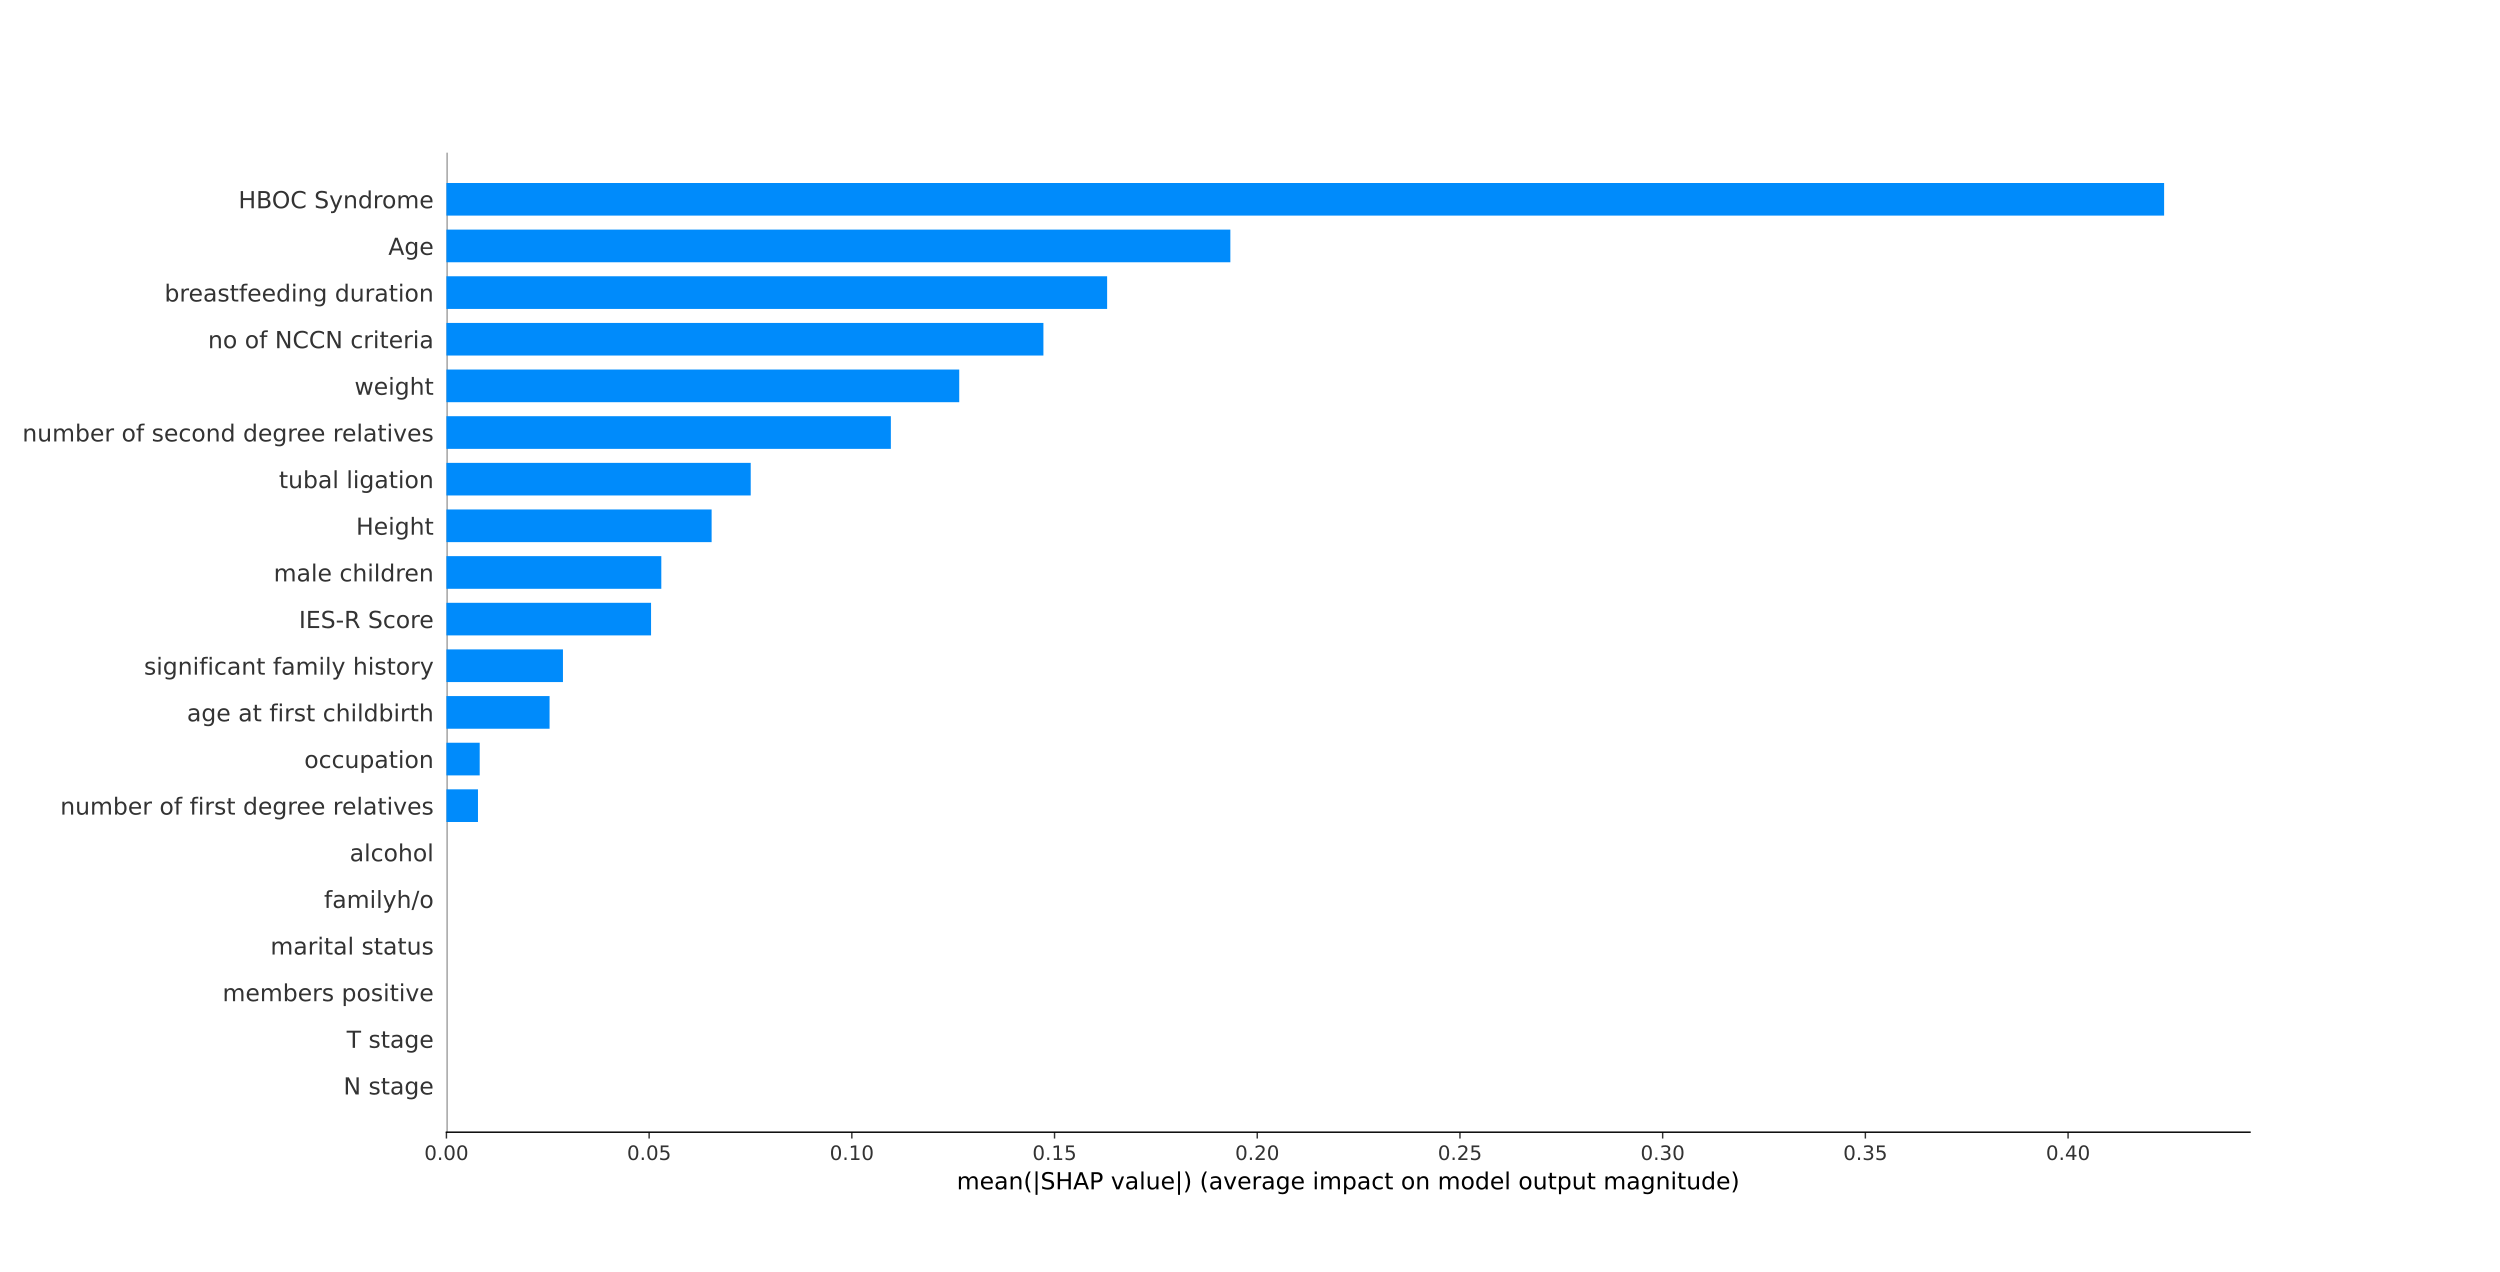 <?xml version="1.0" encoding="utf-8" standalone="no"?>
<!DOCTYPE svg PUBLIC "-//W3C//DTD SVG 1.1//EN"
  "http://www.w3.org/Graphics/SVG/1.1/DTD/svg11.dtd">
<!-- Created with matplotlib (https://matplotlib.org/) -->
<svg height="703.44pt" version="1.1" viewBox="0 0 1382.4 703.44" width="1382.4pt" xmlns="http://www.w3.org/2000/svg" xmlns:xlink="http://www.w3.org/1999/xlink">
 <defs>
  <style type="text/css">*{stroke-linecap:butt;stroke-linejoin:round;}</style>
 </defs>
 <g id="figure_1">
  <g id="patch_1">
   <path d="M 0 703.44 
L 1382.4 703.44 
L 1382.4 0 
L 0 0 
z
" style="fill:#ffffff;"/>
  </g>
  <g id="axes_1">
   <g id="patch_2">
    <path d="M 246.857 626.062 
L 1244.16 626.062 
L 1244.16 84.413 
L 246.857 84.413 
z
" style="fill:#ffffff;"/>
   </g>
   <g id="line2d_1">
    <path clip-path="url(#p443af6ebc6)" d="M 246.857 626.062 
L 246.857 84.413 
" style="fill:none;stroke:#999999;stroke-linecap:square;stroke-width:1.5;"/>
   </g>
   <g id="patch_3">
    <path clip-path="url(#p443af6ebc6)" d="M 246.857 609.296 
L 246.857 609.296 
L 246.857 591.241 
L 246.857 591.241 
z
" style="fill:#008bfb;"/>
   </g>
   <g id="patch_4">
    <path clip-path="url(#p443af6ebc6)" d="M 246.857 583.503 
L 246.857 583.503 
L 246.857 565.449 
L 246.857 565.449 
z
" style="fill:#008bfb;"/>
   </g>
   <g id="patch_5">
    <path clip-path="url(#p443af6ebc6)" d="M 246.857 557.711 
L 246.857 557.711 
L 246.857 539.656 
L 246.857 539.656 
z
" style="fill:#008bfb;"/>
   </g>
   <g id="patch_6">
    <path clip-path="url(#p443af6ebc6)" d="M 246.857 531.918 
L 246.857 531.918 
L 246.857 513.863 
L 246.857 513.863 
z
" style="fill:#008bfb;"/>
   </g>
   <g id="patch_7">
    <path clip-path="url(#p443af6ebc6)" d="M 246.857 506.125 
L 246.857 506.125 
L 246.857 488.07 
L 246.857 488.07 
z
" style="fill:#008bfb;"/>
   </g>
   <g id="patch_8">
    <path clip-path="url(#p443af6ebc6)" d="M 246.857 480.332 
L 246.857 480.332 
L 246.857 462.277 
L 246.857 462.277 
z
" style="fill:#008bfb;"/>
   </g>
   <g id="patch_9">
    <path clip-path="url(#p443af6ebc6)" d="M 246.857 454.539 
L 264.301 454.539 
L 264.301 436.485 
L 246.857 436.485 
z
" style="fill:#008bfb;"/>
   </g>
   <g id="patch_10">
    <path clip-path="url(#p443af6ebc6)" d="M 246.857 428.747 
L 265.256 428.747 
L 265.256 410.692 
L 246.857 410.692 
z
" style="fill:#008bfb;"/>
   </g>
   <g id="patch_11">
    <path clip-path="url(#p443af6ebc6)" d="M 246.857 402.954 
L 303.89 402.954 
L 303.89 384.899 
L 246.857 384.899 
z
" style="fill:#008bfb;"/>
   </g>
   <g id="patch_12">
    <path clip-path="url(#p443af6ebc6)" d="M 246.857 377.161 
L 311.295 377.161 
L 311.295 359.106 
L 246.857 359.106 
z
" style="fill:#008bfb;"/>
   </g>
   <g id="patch_13">
    <path clip-path="url(#p443af6ebc6)" d="M 246.857 351.368 
L 360.007 351.368 
L 360.007 333.313 
L 246.857 333.313 
z
" style="fill:#008bfb;"/>
   </g>
   <g id="patch_14">
    <path clip-path="url(#p443af6ebc6)" d="M 246.857 325.575 
L 365.678 325.575 
L 365.678 307.521 
L 246.857 307.521 
z
" style="fill:#008bfb;"/>
   </g>
   <g id="patch_15">
    <path clip-path="url(#p443af6ebc6)" d="M 246.857 299.783 
L 393.498 299.783 
L 393.498 281.728 
L 246.857 281.728 
z
" style="fill:#008bfb;"/>
   </g>
   <g id="patch_16">
    <path clip-path="url(#p443af6ebc6)" d="M 246.857 273.99 
L 415.12 273.99 
L 415.12 255.935 
L 246.857 255.935 
z
" style="fill:#008bfb;"/>
   </g>
   <g id="patch_17">
    <path clip-path="url(#p443af6ebc6)" d="M 246.857 248.197 
L 492.612 248.197 
L 492.612 230.142 
L 246.857 230.142 
z
" style="fill:#008bfb;"/>
   </g>
   <g id="patch_18">
    <path clip-path="url(#p443af6ebc6)" d="M 246.857 222.404 
L 530.416 222.404 
L 530.416 204.349 
L 246.857 204.349 
z
" style="fill:#008bfb;"/>
   </g>
   <g id="patch_19">
    <path clip-path="url(#p443af6ebc6)" d="M 246.857 196.611 
L 576.965 196.611 
L 576.965 178.557 
L 246.857 178.557 
z
" style="fill:#008bfb;"/>
   </g>
   <g id="patch_20">
    <path clip-path="url(#p443af6ebc6)" d="M 246.857 170.819 
L 612.195 170.819 
L 612.195 152.764 
L 246.857 152.764 
z
" style="fill:#008bfb;"/>
   </g>
   <g id="patch_21">
    <path clip-path="url(#p443af6ebc6)" d="M 246.857 145.026 
L 680.338 145.026 
L 680.338 126.971 
L 246.857 126.971 
z
" style="fill:#008bfb;"/>
   </g>
   <g id="patch_22">
    <path clip-path="url(#p443af6ebc6)" d="M 246.857 119.233 
L 1196.669 119.233 
L 1196.669 101.178 
L 246.857 101.178 
z
" style="fill:#008bfb;"/>
   </g>
   <g id="matplotlib.axis_1">
    <g id="xtick_1">
     <g id="line2d_2">
      <defs>
       <path d="M 0 0 
L 0 3.5 
" id="m0df7ce3941" style="stroke:#333333;stroke-width:0.8;"/>
      </defs>
      <g>
       <use style="fill:#333333;stroke:#333333;stroke-width:0.8;" x="246.857" xlink:href="#m0df7ce3941" y="626.062"/>
      </g>
     </g>
     <g id="text_1">
      <!-- 0.00 -->
      <g style="fill:#333333;" transform="translate(234.611 641.42)scale(0.11 -0.11)">
       <defs>
        <path d="M 31.781 66.406 
Q 24.172 66.406 20.328 58.906 
Q 16.5 51.422 16.5 36.375 
Q 16.5 21.391 20.328 13.891 
Q 24.172 6.391 31.781 6.391 
Q 39.453 6.391 43.281 13.891 
Q 47.125 21.391 47.125 36.375 
Q 47.125 51.422 43.281 58.906 
Q 39.453 66.406 31.781 66.406 
z
M 31.781 74.219 
Q 44.047 74.219 50.516 64.516 
Q 56.984 54.828 56.984 36.375 
Q 56.984 17.969 50.516 8.266 
Q 44.047 -1.422 31.781 -1.422 
Q 19.531 -1.422 13.062 8.266 
Q 6.594 17.969 6.594 36.375 
Q 6.594 54.828 13.062 64.516 
Q 19.531 74.219 31.781 74.219 
z
" id="DejaVuSans-48"/>
        <path d="M 10.688 12.406 
L 21 12.406 
L 21 0 
L 10.688 0 
z
" id="DejaVuSans-46"/>
       </defs>
       <use xlink:href="#DejaVuSans-48"/>
       <use x="63.623" xlink:href="#DejaVuSans-46"/>
       <use x="95.41" xlink:href="#DejaVuSans-48"/>
       <use x="159.033" xlink:href="#DejaVuSans-48"/>
      </g>
     </g>
    </g>
    <g id="xtick_2">
     <g id="line2d_3">
      <g>
       <use style="fill:#333333;stroke:#333333;stroke-width:0.8;" x="358.945" xlink:href="#m0df7ce3941" y="626.062"/>
      </g>
     </g>
     <g id="text_2">
      <!-- 0.05 -->
      <g style="fill:#333333;" transform="translate(346.699 641.42)scale(0.11 -0.11)">
       <defs>
        <path d="M 10.797 72.906 
L 49.516 72.906 
L 49.516 64.594 
L 19.828 64.594 
L 19.828 46.734 
Q 21.969 47.469 24.109 47.828 
Q 26.266 48.188 28.422 48.188 
Q 40.625 48.188 47.75 41.5 
Q 54.891 34.812 54.891 23.391 
Q 54.891 11.625 47.562 5.094 
Q 40.234 -1.422 26.906 -1.422 
Q 22.312 -1.422 17.547 -0.641 
Q 12.797 0.141 7.719 1.703 
L 7.719 11.625 
Q 12.109 9.234 16.797 8.062 
Q 21.484 6.891 26.703 6.891 
Q 35.156 6.891 40.078 11.328 
Q 45.016 15.766 45.016 23.391 
Q 45.016 31 40.078 35.438 
Q 35.156 39.891 26.703 39.891 
Q 22.75 39.891 18.812 39.016 
Q 14.891 38.141 10.797 36.281 
z
" id="DejaVuSans-53"/>
       </defs>
       <use xlink:href="#DejaVuSans-48"/>
       <use x="63.623" xlink:href="#DejaVuSans-46"/>
       <use x="95.41" xlink:href="#DejaVuSans-48"/>
       <use x="159.033" xlink:href="#DejaVuSans-53"/>
      </g>
     </g>
    </g>
    <g id="xtick_3">
     <g id="line2d_4">
      <g>
       <use style="fill:#333333;stroke:#333333;stroke-width:0.8;" x="471.033" xlink:href="#m0df7ce3941" y="626.062"/>
      </g>
     </g>
     <g id="text_3">
      <!-- 0.10 -->
      <g style="fill:#333333;" transform="translate(458.787 641.42)scale(0.11 -0.11)">
       <defs>
        <path d="M 12.406 8.297 
L 28.516 8.297 
L 28.516 63.922 
L 10.984 60.406 
L 10.984 69.391 
L 28.422 72.906 
L 38.281 72.906 
L 38.281 8.297 
L 54.391 8.297 
L 54.391 0 
L 12.406 0 
z
" id="DejaVuSans-49"/>
       </defs>
       <use xlink:href="#DejaVuSans-48"/>
       <use x="63.623" xlink:href="#DejaVuSans-46"/>
       <use x="95.41" xlink:href="#DejaVuSans-49"/>
       <use x="159.033" xlink:href="#DejaVuSans-48"/>
      </g>
     </g>
    </g>
    <g id="xtick_4">
     <g id="line2d_5">
      <g>
       <use style="fill:#333333;stroke:#333333;stroke-width:0.8;" x="583.121" xlink:href="#m0df7ce3941" y="626.062"/>
      </g>
     </g>
     <g id="text_4">
      <!-- 0.15 -->
      <g style="fill:#333333;" transform="translate(570.875 641.42)scale(0.11 -0.11)">
       <use xlink:href="#DejaVuSans-48"/>
       <use x="63.623" xlink:href="#DejaVuSans-46"/>
       <use x="95.41" xlink:href="#DejaVuSans-49"/>
       <use x="159.033" xlink:href="#DejaVuSans-53"/>
      </g>
     </g>
    </g>
    <g id="xtick_5">
     <g id="line2d_6">
      <g>
       <use style="fill:#333333;stroke:#333333;stroke-width:0.8;" x="695.209" xlink:href="#m0df7ce3941" y="626.062"/>
      </g>
     </g>
     <g id="text_5">
      <!-- 0.20 -->
      <g style="fill:#333333;" transform="translate(682.963 641.42)scale(0.11 -0.11)">
       <defs>
        <path d="M 19.188 8.297 
L 53.609 8.297 
L 53.609 0 
L 7.328 0 
L 7.328 8.297 
Q 12.938 14.109 22.625 23.891 
Q 32.328 33.688 34.812 36.531 
Q 39.547 41.844 41.422 45.531 
Q 43.312 49.219 43.312 52.781 
Q 43.312 58.594 39.234 62.25 
Q 35.156 65.922 28.609 65.922 
Q 23.969 65.922 18.812 64.312 
Q 13.672 62.703 7.812 59.422 
L 7.812 69.391 
Q 13.766 71.781 18.938 73 
Q 24.125 74.219 28.422 74.219 
Q 39.75 74.219 46.484 68.547 
Q 53.219 62.891 53.219 53.422 
Q 53.219 48.922 51.531 44.891 
Q 49.859 40.875 45.406 35.406 
Q 44.188 33.984 37.641 27.219 
Q 31.109 20.453 19.188 8.297 
z
" id="DejaVuSans-50"/>
       </defs>
       <use xlink:href="#DejaVuSans-48"/>
       <use x="63.623" xlink:href="#DejaVuSans-46"/>
       <use x="95.41" xlink:href="#DejaVuSans-50"/>
       <use x="159.033" xlink:href="#DejaVuSans-48"/>
      </g>
     </g>
    </g>
    <g id="xtick_6">
     <g id="line2d_7">
      <g>
       <use style="fill:#333333;stroke:#333333;stroke-width:0.8;" x="807.297" xlink:href="#m0df7ce3941" y="626.062"/>
      </g>
     </g>
     <g id="text_6">
      <!-- 0.25 -->
      <g style="fill:#333333;" transform="translate(795.051 641.42)scale(0.11 -0.11)">
       <use xlink:href="#DejaVuSans-48"/>
       <use x="63.623" xlink:href="#DejaVuSans-46"/>
       <use x="95.41" xlink:href="#DejaVuSans-50"/>
       <use x="159.033" xlink:href="#DejaVuSans-53"/>
      </g>
     </g>
    </g>
    <g id="xtick_7">
     <g id="line2d_8">
      <g>
       <use style="fill:#333333;stroke:#333333;stroke-width:0.8;" x="919.385" xlink:href="#m0df7ce3941" y="626.062"/>
      </g>
     </g>
     <g id="text_7">
      <!-- 0.30 -->
      <g style="fill:#333333;" transform="translate(907.139 641.42)scale(0.11 -0.11)">
       <defs>
        <path d="M 40.578 39.312 
Q 47.656 37.797 51.625 33 
Q 55.609 28.219 55.609 21.188 
Q 55.609 10.406 48.188 4.484 
Q 40.766 -1.422 27.094 -1.422 
Q 22.516 -1.422 17.656 -0.516 
Q 12.797 0.391 7.625 2.203 
L 7.625 11.719 
Q 11.719 9.328 16.594 8.109 
Q 21.484 6.891 26.812 6.891 
Q 36.078 6.891 40.938 10.547 
Q 45.797 14.203 45.797 21.188 
Q 45.797 27.641 41.281 31.266 
Q 36.766 34.906 28.719 34.906 
L 20.219 34.906 
L 20.219 43.016 
L 29.109 43.016 
Q 36.375 43.016 40.234 45.922 
Q 44.094 48.828 44.094 54.297 
Q 44.094 59.906 40.109 62.906 
Q 36.141 65.922 28.719 65.922 
Q 24.656 65.922 20.016 65.031 
Q 15.375 64.156 9.812 62.312 
L 9.812 71.094 
Q 15.438 72.656 20.344 73.438 
Q 25.25 74.219 29.594 74.219 
Q 40.828 74.219 47.359 69.109 
Q 53.906 64.016 53.906 55.328 
Q 53.906 49.266 50.438 45.094 
Q 46.969 40.922 40.578 39.312 
z
" id="DejaVuSans-51"/>
       </defs>
       <use xlink:href="#DejaVuSans-48"/>
       <use x="63.623" xlink:href="#DejaVuSans-46"/>
       <use x="95.41" xlink:href="#DejaVuSans-51"/>
       <use x="159.033" xlink:href="#DejaVuSans-48"/>
      </g>
     </g>
    </g>
    <g id="xtick_8">
     <g id="line2d_9">
      <g>
       <use style="fill:#333333;stroke:#333333;stroke-width:0.8;" x="1031.473" xlink:href="#m0df7ce3941" y="626.062"/>
      </g>
     </g>
     <g id="text_8">
      <!-- 0.35 -->
      <g style="fill:#333333;" transform="translate(1019.227 641.42)scale(0.11 -0.11)">
       <use xlink:href="#DejaVuSans-48"/>
       <use x="63.623" xlink:href="#DejaVuSans-46"/>
       <use x="95.41" xlink:href="#DejaVuSans-51"/>
       <use x="159.033" xlink:href="#DejaVuSans-53"/>
      </g>
     </g>
    </g>
    <g id="xtick_9">
     <g id="line2d_10">
      <g>
       <use style="fill:#333333;stroke:#333333;stroke-width:0.8;" x="1143.561" xlink:href="#m0df7ce3941" y="626.062"/>
      </g>
     </g>
     <g id="text_9">
      <!-- 0.40 -->
      <g style="fill:#333333;" transform="translate(1131.315 641.42)scale(0.11 -0.11)">
       <defs>
        <path d="M 37.797 64.312 
L 12.891 25.391 
L 37.797 25.391 
z
M 35.203 72.906 
L 47.609 72.906 
L 47.609 25.391 
L 58.016 25.391 
L 58.016 17.188 
L 47.609 17.188 
L 47.609 0 
L 37.797 0 
L 37.797 17.188 
L 4.891 17.188 
L 4.891 26.703 
z
" id="DejaVuSans-52"/>
       </defs>
       <use xlink:href="#DejaVuSans-48"/>
       <use x="63.623" xlink:href="#DejaVuSans-46"/>
       <use x="95.41" xlink:href="#DejaVuSans-52"/>
       <use x="159.033" xlink:href="#DejaVuSans-48"/>
      </g>
     </g>
    </g>
    <g id="text_10">
     <!-- mean(|SHAP value|) (average impact on model output magnitude) -->
     <g transform="translate(529.039 657.642)scale(0.13 -0.13)">
      <defs>
       <path d="M 52 44.188 
Q 55.375 50.25 60.062 53.125 
Q 64.75 56 71.094 56 
Q 79.641 56 84.281 50.016 
Q 88.922 44.047 88.922 33.016 
L 88.922 0 
L 79.891 0 
L 79.891 32.719 
Q 79.891 40.578 77.094 44.375 
Q 74.312 48.188 68.609 48.188 
Q 61.625 48.188 57.562 43.547 
Q 53.516 38.922 53.516 30.906 
L 53.516 0 
L 44.484 0 
L 44.484 32.719 
Q 44.484 40.625 41.703 44.406 
Q 38.922 48.188 33.109 48.188 
Q 26.219 48.188 22.156 43.531 
Q 18.109 38.875 18.109 30.906 
L 18.109 0 
L 9.078 0 
L 9.078 54.688 
L 18.109 54.688 
L 18.109 46.188 
Q 21.188 51.219 25.484 53.609 
Q 29.781 56 35.688 56 
Q 41.656 56 45.828 52.969 
Q 50 49.953 52 44.188 
z
" id="DejaVuSans-109"/>
       <path d="M 56.203 29.594 
L 56.203 25.203 
L 14.891 25.203 
Q 15.484 15.922 20.484 11.062 
Q 25.484 6.203 34.422 6.203 
Q 39.594 6.203 44.453 7.469 
Q 49.312 8.734 54.109 11.281 
L 54.109 2.781 
Q 49.266 0.734 44.188 -0.344 
Q 39.109 -1.422 33.891 -1.422 
Q 20.797 -1.422 13.156 6.188 
Q 5.516 13.812 5.516 26.812 
Q 5.516 40.234 12.766 48.109 
Q 20.016 56 32.328 56 
Q 43.359 56 49.781 48.891 
Q 56.203 41.797 56.203 29.594 
z
M 47.219 32.234 
Q 47.125 39.594 43.094 43.984 
Q 39.062 48.391 32.422 48.391 
Q 24.906 48.391 20.391 44.141 
Q 15.875 39.891 15.188 32.172 
z
" id="DejaVuSans-101"/>
       <path d="M 34.281 27.484 
Q 23.391 27.484 19.188 25 
Q 14.984 22.516 14.984 16.5 
Q 14.984 11.719 18.141 8.906 
Q 21.297 6.109 26.703 6.109 
Q 34.188 6.109 38.703 11.406 
Q 43.219 16.703 43.219 25.484 
L 43.219 27.484 
z
M 52.203 31.203 
L 52.203 0 
L 43.219 0 
L 43.219 8.297 
Q 40.141 3.328 35.547 0.953 
Q 30.953 -1.422 24.312 -1.422 
Q 15.922 -1.422 10.953 3.297 
Q 6 8.016 6 15.922 
Q 6 25.141 12.172 29.828 
Q 18.359 34.516 30.609 34.516 
L 43.219 34.516 
L 43.219 35.406 
Q 43.219 41.609 39.141 45 
Q 35.062 48.391 27.688 48.391 
Q 23 48.391 18.547 47.266 
Q 14.109 46.141 10.016 43.891 
L 10.016 52.203 
Q 14.938 54.109 19.578 55.047 
Q 24.219 56 28.609 56 
Q 40.484 56 46.344 49.844 
Q 52.203 43.703 52.203 31.203 
z
" id="DejaVuSans-97"/>
       <path d="M 54.891 33.016 
L 54.891 0 
L 45.906 0 
L 45.906 32.719 
Q 45.906 40.484 42.875 44.328 
Q 39.844 48.188 33.797 48.188 
Q 26.516 48.188 22.312 43.547 
Q 18.109 38.922 18.109 30.906 
L 18.109 0 
L 9.078 0 
L 9.078 54.688 
L 18.109 54.688 
L 18.109 46.188 
Q 21.344 51.125 25.703 53.562 
Q 30.078 56 35.797 56 
Q 45.219 56 50.047 50.172 
Q 54.891 44.344 54.891 33.016 
z
" id="DejaVuSans-110"/>
       <path d="M 31 75.875 
Q 24.469 64.656 21.281 53.656 
Q 18.109 42.672 18.109 31.391 
Q 18.109 20.125 21.312 9.062 
Q 24.516 -2 31 -13.188 
L 23.188 -13.188 
Q 15.875 -1.703 12.234 9.375 
Q 8.594 20.453 8.594 31.391 
Q 8.594 42.281 12.203 53.312 
Q 15.828 64.359 23.188 75.875 
z
" id="DejaVuSans-40"/>
       <path d="M 21 76.422 
L 21 -23.578 
L 12.703 -23.578 
L 12.703 76.422 
z
" id="DejaVuSans-124"/>
       <path d="M 53.516 70.516 
L 53.516 60.891 
Q 47.906 63.578 42.922 64.891 
Q 37.938 66.219 33.297 66.219 
Q 25.25 66.219 20.875 63.094 
Q 16.5 59.969 16.5 54.203 
Q 16.5 49.359 19.406 46.891 
Q 22.312 44.438 30.422 42.922 
L 36.375 41.703 
Q 47.406 39.594 52.656 34.297 
Q 57.906 29 57.906 20.125 
Q 57.906 9.516 50.797 4.047 
Q 43.703 -1.422 29.984 -1.422 
Q 24.812 -1.422 18.969 -0.25 
Q 13.141 0.922 6.891 3.219 
L 6.891 13.375 
Q 12.891 10.016 18.656 8.297 
Q 24.422 6.594 29.984 6.594 
Q 38.422 6.594 43.016 9.906 
Q 47.609 13.234 47.609 19.391 
Q 47.609 24.75 44.312 27.781 
Q 41.016 30.812 33.5 32.328 
L 27.484 33.5 
Q 16.453 35.688 11.516 40.375 
Q 6.594 45.062 6.594 53.422 
Q 6.594 63.094 13.406 68.656 
Q 20.219 74.219 32.172 74.219 
Q 37.312 74.219 42.625 73.281 
Q 47.953 72.359 53.516 70.516 
z
" id="DejaVuSans-83"/>
       <path d="M 9.812 72.906 
L 19.672 72.906 
L 19.672 43.016 
L 55.516 43.016 
L 55.516 72.906 
L 65.375 72.906 
L 65.375 0 
L 55.516 0 
L 55.516 34.719 
L 19.672 34.719 
L 19.672 0 
L 9.812 0 
z
" id="DejaVuSans-72"/>
       <path d="M 34.188 63.188 
L 20.797 26.906 
L 47.609 26.906 
z
M 28.609 72.906 
L 39.797 72.906 
L 67.578 0 
L 57.328 0 
L 50.688 18.703 
L 17.828 18.703 
L 11.188 0 
L 0.781 0 
z
" id="DejaVuSans-65"/>
       <path d="M 19.672 64.797 
L 19.672 37.406 
L 32.078 37.406 
Q 38.969 37.406 42.719 40.969 
Q 46.484 44.531 46.484 51.125 
Q 46.484 57.672 42.719 61.234 
Q 38.969 64.797 32.078 64.797 
z
M 9.812 72.906 
L 32.078 72.906 
Q 44.344 72.906 50.609 67.359 
Q 56.891 61.812 56.891 51.125 
Q 56.891 40.328 50.609 34.812 
Q 44.344 29.297 32.078 29.297 
L 19.672 29.297 
L 19.672 0 
L 9.812 0 
z
" id="DejaVuSans-80"/>
       <path id="DejaVuSans-32"/>
       <path d="M 2.984 54.688 
L 12.5 54.688 
L 29.594 8.797 
L 46.688 54.688 
L 56.203 54.688 
L 35.688 0 
L 23.484 0 
z
" id="DejaVuSans-118"/>
       <path d="M 9.422 75.984 
L 18.406 75.984 
L 18.406 0 
L 9.422 0 
z
" id="DejaVuSans-108"/>
       <path d="M 8.5 21.578 
L 8.5 54.688 
L 17.484 54.688 
L 17.484 21.922 
Q 17.484 14.156 20.5 10.266 
Q 23.531 6.391 29.594 6.391 
Q 36.859 6.391 41.078 11.031 
Q 45.312 15.672 45.312 23.688 
L 45.312 54.688 
L 54.297 54.688 
L 54.297 0 
L 45.312 0 
L 45.312 8.406 
Q 42.047 3.422 37.719 1 
Q 33.406 -1.422 27.688 -1.422 
Q 18.266 -1.422 13.375 4.438 
Q 8.5 10.297 8.5 21.578 
z
M 31.109 56 
z
" id="DejaVuSans-117"/>
       <path d="M 8.016 75.875 
L 15.828 75.875 
Q 23.141 64.359 26.781 53.312 
Q 30.422 42.281 30.422 31.391 
Q 30.422 20.453 26.781 9.375 
Q 23.141 -1.703 15.828 -13.188 
L 8.016 -13.188 
Q 14.5 -2 17.703 9.062 
Q 20.906 20.125 20.906 31.391 
Q 20.906 42.672 17.703 53.656 
Q 14.5 64.656 8.016 75.875 
z
" id="DejaVuSans-41"/>
       <path d="M 41.109 46.297 
Q 39.594 47.172 37.812 47.578 
Q 36.031 48 33.891 48 
Q 26.266 48 22.188 43.047 
Q 18.109 38.094 18.109 28.812 
L 18.109 0 
L 9.078 0 
L 9.078 54.688 
L 18.109 54.688 
L 18.109 46.188 
Q 20.953 51.172 25.484 53.578 
Q 30.031 56 36.531 56 
Q 37.453 56 38.578 55.875 
Q 39.703 55.766 41.062 55.516 
z
" id="DejaVuSans-114"/>
       <path d="M 45.406 27.984 
Q 45.406 37.75 41.375 43.109 
Q 37.359 48.484 30.078 48.484 
Q 22.859 48.484 18.828 43.109 
Q 14.797 37.75 14.797 27.984 
Q 14.797 18.266 18.828 12.891 
Q 22.859 7.516 30.078 7.516 
Q 37.359 7.516 41.375 12.891 
Q 45.406 18.266 45.406 27.984 
z
M 54.391 6.781 
Q 54.391 -7.172 48.188 -13.984 
Q 42 -20.797 29.203 -20.797 
Q 24.469 -20.797 20.266 -20.094 
Q 16.062 -19.391 12.109 -17.922 
L 12.109 -9.188 
Q 16.062 -11.328 19.922 -12.344 
Q 23.781 -13.375 27.781 -13.375 
Q 36.625 -13.375 41.016 -8.766 
Q 45.406 -4.156 45.406 5.172 
L 45.406 9.625 
Q 42.625 4.781 38.281 2.391 
Q 33.938 0 27.875 0 
Q 17.828 0 11.672 7.656 
Q 5.516 15.328 5.516 27.984 
Q 5.516 40.672 11.672 48.328 
Q 17.828 56 27.875 56 
Q 33.938 56 38.281 53.609 
Q 42.625 51.219 45.406 46.391 
L 45.406 54.688 
L 54.391 54.688 
z
" id="DejaVuSans-103"/>
       <path d="M 9.422 54.688 
L 18.406 54.688 
L 18.406 0 
L 9.422 0 
z
M 9.422 75.984 
L 18.406 75.984 
L 18.406 64.594 
L 9.422 64.594 
z
" id="DejaVuSans-105"/>
       <path d="M 18.109 8.203 
L 18.109 -20.797 
L 9.078 -20.797 
L 9.078 54.688 
L 18.109 54.688 
L 18.109 46.391 
Q 20.953 51.266 25.266 53.625 
Q 29.594 56 35.594 56 
Q 45.562 56 51.781 48.094 
Q 58.016 40.188 58.016 27.297 
Q 58.016 14.406 51.781 6.484 
Q 45.562 -1.422 35.594 -1.422 
Q 29.594 -1.422 25.266 0.953 
Q 20.953 3.328 18.109 8.203 
z
M 48.688 27.297 
Q 48.688 37.203 44.609 42.844 
Q 40.531 48.484 33.406 48.484 
Q 26.266 48.484 22.188 42.844 
Q 18.109 37.203 18.109 27.297 
Q 18.109 17.391 22.188 11.75 
Q 26.266 6.109 33.406 6.109 
Q 40.531 6.109 44.609 11.75 
Q 48.688 17.391 48.688 27.297 
z
" id="DejaVuSans-112"/>
       <path d="M 48.781 52.594 
L 48.781 44.188 
Q 44.969 46.297 41.141 47.344 
Q 37.312 48.391 33.406 48.391 
Q 24.656 48.391 19.812 42.844 
Q 14.984 37.312 14.984 27.297 
Q 14.984 17.281 19.812 11.734 
Q 24.656 6.203 33.406 6.203 
Q 37.312 6.203 41.141 7.25 
Q 44.969 8.297 48.781 10.406 
L 48.781 2.094 
Q 45.016 0.344 40.984 -0.531 
Q 36.969 -1.422 32.422 -1.422 
Q 20.062 -1.422 12.781 6.344 
Q 5.516 14.109 5.516 27.297 
Q 5.516 40.672 12.859 48.328 
Q 20.219 56 33.016 56 
Q 37.156 56 41.109 55.141 
Q 45.062 54.297 48.781 52.594 
z
" id="DejaVuSans-99"/>
       <path d="M 18.312 70.219 
L 18.312 54.688 
L 36.812 54.688 
L 36.812 47.703 
L 18.312 47.703 
L 18.312 18.016 
Q 18.312 11.328 20.141 9.422 
Q 21.969 7.516 27.594 7.516 
L 36.812 7.516 
L 36.812 0 
L 27.594 0 
Q 17.188 0 13.234 3.875 
Q 9.281 7.766 9.281 18.016 
L 9.281 47.703 
L 2.688 47.703 
L 2.688 54.688 
L 9.281 54.688 
L 9.281 70.219 
z
" id="DejaVuSans-116"/>
       <path d="M 30.609 48.391 
Q 23.391 48.391 19.188 42.75 
Q 14.984 37.109 14.984 27.297 
Q 14.984 17.484 19.156 11.844 
Q 23.344 6.203 30.609 6.203 
Q 37.797 6.203 41.984 11.859 
Q 46.188 17.531 46.188 27.297 
Q 46.188 37.016 41.984 42.703 
Q 37.797 48.391 30.609 48.391 
z
M 30.609 56 
Q 42.328 56 49.016 48.375 
Q 55.719 40.766 55.719 27.297 
Q 55.719 13.875 49.016 6.219 
Q 42.328 -1.422 30.609 -1.422 
Q 18.844 -1.422 12.172 6.219 
Q 5.516 13.875 5.516 27.297 
Q 5.516 40.766 12.172 48.375 
Q 18.844 56 30.609 56 
z
" id="DejaVuSans-111"/>
       <path d="M 45.406 46.391 
L 45.406 75.984 
L 54.391 75.984 
L 54.391 0 
L 45.406 0 
L 45.406 8.203 
Q 42.578 3.328 38.25 0.953 
Q 33.938 -1.422 27.875 -1.422 
Q 17.969 -1.422 11.734 6.484 
Q 5.516 14.406 5.516 27.297 
Q 5.516 40.188 11.734 48.094 
Q 17.969 56 27.875 56 
Q 33.938 56 38.25 53.625 
Q 42.578 51.266 45.406 46.391 
z
M 14.797 27.297 
Q 14.797 17.391 18.875 11.75 
Q 22.953 6.109 30.078 6.109 
Q 37.203 6.109 41.297 11.75 
Q 45.406 17.391 45.406 27.297 
Q 45.406 37.203 41.297 42.844 
Q 37.203 48.484 30.078 48.484 
Q 22.953 48.484 18.875 42.844 
Q 14.797 37.203 14.797 27.297 
z
" id="DejaVuSans-100"/>
      </defs>
      <use xlink:href="#DejaVuSans-109"/>
      <use x="97.412" xlink:href="#DejaVuSans-101"/>
      <use x="158.936" xlink:href="#DejaVuSans-97"/>
      <use x="220.215" xlink:href="#DejaVuSans-110"/>
      <use x="283.594" xlink:href="#DejaVuSans-40"/>
      <use x="322.607" xlink:href="#DejaVuSans-124"/>
      <use x="356.299" xlink:href="#DejaVuSans-83"/>
      <use x="419.775" xlink:href="#DejaVuSans-72"/>
      <use x="494.971" xlink:href="#DejaVuSans-65"/>
      <use x="563.379" xlink:href="#DejaVuSans-80"/>
      <use x="623.682" xlink:href="#DejaVuSans-32"/>
      <use x="655.469" xlink:href="#DejaVuSans-118"/>
      <use x="714.648" xlink:href="#DejaVuSans-97"/>
      <use x="775.928" xlink:href="#DejaVuSans-108"/>
      <use x="803.711" xlink:href="#DejaVuSans-117"/>
      <use x="867.09" xlink:href="#DejaVuSans-101"/>
      <use x="928.613" xlink:href="#DejaVuSans-124"/>
      <use x="962.305" xlink:href="#DejaVuSans-41"/>
      <use x="1001.318" xlink:href="#DejaVuSans-32"/>
      <use x="1033.105" xlink:href="#DejaVuSans-40"/>
      <use x="1072.119" xlink:href="#DejaVuSans-97"/>
      <use x="1133.398" xlink:href="#DejaVuSans-118"/>
      <use x="1192.578" xlink:href="#DejaVuSans-101"/>
      <use x="1254.102" xlink:href="#DejaVuSans-114"/>
      <use x="1295.215" xlink:href="#DejaVuSans-97"/>
      <use x="1356.494" xlink:href="#DejaVuSans-103"/>
      <use x="1419.971" xlink:href="#DejaVuSans-101"/>
      <use x="1481.494" xlink:href="#DejaVuSans-32"/>
      <use x="1513.281" xlink:href="#DejaVuSans-105"/>
      <use x="1541.064" xlink:href="#DejaVuSans-109"/>
      <use x="1638.477" xlink:href="#DejaVuSans-112"/>
      <use x="1701.953" xlink:href="#DejaVuSans-97"/>
      <use x="1763.232" xlink:href="#DejaVuSans-99"/>
      <use x="1818.213" xlink:href="#DejaVuSans-116"/>
      <use x="1857.422" xlink:href="#DejaVuSans-32"/>
      <use x="1889.209" xlink:href="#DejaVuSans-111"/>
      <use x="1950.391" xlink:href="#DejaVuSans-110"/>
      <use x="2013.77" xlink:href="#DejaVuSans-32"/>
      <use x="2045.557" xlink:href="#DejaVuSans-109"/>
      <use x="2142.969" xlink:href="#DejaVuSans-111"/>
      <use x="2204.15" xlink:href="#DejaVuSans-100"/>
      <use x="2267.627" xlink:href="#DejaVuSans-101"/>
      <use x="2329.15" xlink:href="#DejaVuSans-108"/>
      <use x="2356.934" xlink:href="#DejaVuSans-32"/>
      <use x="2388.721" xlink:href="#DejaVuSans-111"/>
      <use x="2449.902" xlink:href="#DejaVuSans-117"/>
      <use x="2513.281" xlink:href="#DejaVuSans-116"/>
      <use x="2552.49" xlink:href="#DejaVuSans-112"/>
      <use x="2615.967" xlink:href="#DejaVuSans-117"/>
      <use x="2679.346" xlink:href="#DejaVuSans-116"/>
      <use x="2718.555" xlink:href="#DejaVuSans-32"/>
      <use x="2750.342" xlink:href="#DejaVuSans-109"/>
      <use x="2847.754" xlink:href="#DejaVuSans-97"/>
      <use x="2909.033" xlink:href="#DejaVuSans-103"/>
      <use x="2972.51" xlink:href="#DejaVuSans-110"/>
      <use x="3035.889" xlink:href="#DejaVuSans-105"/>
      <use x="3063.672" xlink:href="#DejaVuSans-116"/>
      <use x="3102.881" xlink:href="#DejaVuSans-117"/>
      <use x="3166.26" xlink:href="#DejaVuSans-100"/>
      <use x="3229.736" xlink:href="#DejaVuSans-101"/>
      <use x="3291.26" xlink:href="#DejaVuSans-41"/>
     </g>
    </g>
   </g>
   <g id="matplotlib.axis_2">
    <g id="ytick_1">
     <g id="text_11">
      <!-- N stage -->
      <g style="fill:#333333;" transform="translate(189.913 605.208)scale(0.13 -0.13)">
       <defs>
        <path d="M 9.812 72.906 
L 23.094 72.906 
L 55.422 11.922 
L 55.422 72.906 
L 64.984 72.906 
L 64.984 0 
L 51.703 0 
L 19.391 60.984 
L 19.391 0 
L 9.812 0 
z
" id="DejaVuSans-78"/>
        <path d="M 44.281 53.078 
L 44.281 44.578 
Q 40.484 46.531 36.375 47.5 
Q 32.281 48.484 27.875 48.484 
Q 21.188 48.484 17.844 46.438 
Q 14.5 44.391 14.5 40.281 
Q 14.5 37.156 16.891 35.375 
Q 19.281 33.594 26.516 31.984 
L 29.594 31.297 
Q 39.156 29.25 43.188 25.516 
Q 47.219 21.781 47.219 15.094 
Q 47.219 7.469 41.188 3.016 
Q 35.156 -1.422 24.609 -1.422 
Q 20.219 -1.422 15.453 -0.562 
Q 10.688 0.297 5.422 2 
L 5.422 11.281 
Q 10.406 8.688 15.234 7.391 
Q 20.062 6.109 24.812 6.109 
Q 31.156 6.109 34.562 8.281 
Q 37.984 10.453 37.984 14.406 
Q 37.984 18.062 35.516 20.016 
Q 33.062 21.969 24.703 23.781 
L 21.578 24.516 
Q 13.234 26.266 9.516 29.906 
Q 5.812 33.547 5.812 39.891 
Q 5.812 47.609 11.281 51.797 
Q 16.75 56 26.812 56 
Q 31.781 56 36.172 55.266 
Q 40.578 54.547 44.281 53.078 
z
" id="DejaVuSans-115"/>
       </defs>
       <use xlink:href="#DejaVuSans-78"/>
       <use x="74.805" xlink:href="#DejaVuSans-32"/>
       <use x="106.592" xlink:href="#DejaVuSans-115"/>
       <use x="158.691" xlink:href="#DejaVuSans-116"/>
       <use x="197.9" xlink:href="#DejaVuSans-97"/>
       <use x="259.18" xlink:href="#DejaVuSans-103"/>
       <use x="322.656" xlink:href="#DejaVuSans-101"/>
      </g>
     </g>
    </g>
    <g id="ytick_2">
     <g id="text_12">
      <!-- T stage -->
      <g style="fill:#333333;" transform="translate(191.698 579.415)scale(0.13 -0.13)">
       <defs>
        <path d="M -0.297 72.906 
L 61.375 72.906 
L 61.375 64.594 
L 35.5 64.594 
L 35.5 0 
L 25.594 0 
L 25.594 64.594 
L -0.297 64.594 
z
" id="DejaVuSans-84"/>
       </defs>
       <use xlink:href="#DejaVuSans-84"/>
       <use x="61.084" xlink:href="#DejaVuSans-32"/>
       <use x="92.871" xlink:href="#DejaVuSans-115"/>
       <use x="144.971" xlink:href="#DejaVuSans-116"/>
       <use x="184.18" xlink:href="#DejaVuSans-97"/>
       <use x="245.459" xlink:href="#DejaVuSans-103"/>
       <use x="308.936" xlink:href="#DejaVuSans-101"/>
      </g>
     </g>
    </g>
    <g id="ytick_3">
     <g id="text_13">
      <!-- members positive -->
      <g style="fill:#333333;" transform="translate(123.04 553.622)scale(0.13 -0.13)">
       <defs>
        <path d="M 48.688 27.297 
Q 48.688 37.203 44.609 42.844 
Q 40.531 48.484 33.406 48.484 
Q 26.266 48.484 22.188 42.844 
Q 18.109 37.203 18.109 27.297 
Q 18.109 17.391 22.188 11.75 
Q 26.266 6.109 33.406 6.109 
Q 40.531 6.109 44.609 11.75 
Q 48.688 17.391 48.688 27.297 
z
M 18.109 46.391 
Q 20.953 51.266 25.266 53.625 
Q 29.594 56 35.594 56 
Q 45.562 56 51.781 48.094 
Q 58.016 40.188 58.016 27.297 
Q 58.016 14.406 51.781 6.484 
Q 45.562 -1.422 35.594 -1.422 
Q 29.594 -1.422 25.266 0.953 
Q 20.953 3.328 18.109 8.203 
L 18.109 0 
L 9.078 0 
L 9.078 75.984 
L 18.109 75.984 
z
" id="DejaVuSans-98"/>
       </defs>
       <use xlink:href="#DejaVuSans-109"/>
       <use x="97.412" xlink:href="#DejaVuSans-101"/>
       <use x="158.936" xlink:href="#DejaVuSans-109"/>
       <use x="256.348" xlink:href="#DejaVuSans-98"/>
       <use x="319.824" xlink:href="#DejaVuSans-101"/>
       <use x="381.348" xlink:href="#DejaVuSans-114"/>
       <use x="422.461" xlink:href="#DejaVuSans-115"/>
       <use x="474.561" xlink:href="#DejaVuSans-32"/>
       <use x="506.348" xlink:href="#DejaVuSans-112"/>
       <use x="569.824" xlink:href="#DejaVuSans-111"/>
       <use x="631.006" xlink:href="#DejaVuSans-115"/>
       <use x="683.105" xlink:href="#DejaVuSans-105"/>
       <use x="710.889" xlink:href="#DejaVuSans-116"/>
       <use x="750.098" xlink:href="#DejaVuSans-105"/>
       <use x="777.881" xlink:href="#DejaVuSans-118"/>
       <use x="837.061" xlink:href="#DejaVuSans-101"/>
      </g>
     </g>
    </g>
    <g id="ytick_4">
     <g id="text_14">
      <!-- marital status -->
      <g style="fill:#333333;" transform="translate(149.523 527.829)scale(0.13 -0.13)">
       <use xlink:href="#DejaVuSans-109"/>
       <use x="97.412" xlink:href="#DejaVuSans-97"/>
       <use x="158.691" xlink:href="#DejaVuSans-114"/>
       <use x="199.805" xlink:href="#DejaVuSans-105"/>
       <use x="227.588" xlink:href="#DejaVuSans-116"/>
       <use x="266.797" xlink:href="#DejaVuSans-97"/>
       <use x="328.076" xlink:href="#DejaVuSans-108"/>
       <use x="355.859" xlink:href="#DejaVuSans-32"/>
       <use x="387.646" xlink:href="#DejaVuSans-115"/>
       <use x="439.746" xlink:href="#DejaVuSans-116"/>
       <use x="478.955" xlink:href="#DejaVuSans-97"/>
       <use x="540.234" xlink:href="#DejaVuSans-116"/>
       <use x="579.443" xlink:href="#DejaVuSans-117"/>
       <use x="642.822" xlink:href="#DejaVuSans-115"/>
      </g>
     </g>
    </g>
    <g id="ytick_5">
     <g id="text_15">
      <!-- familyh/o -->
      <g style="fill:#333333;" transform="translate(179.161 502.037)scale(0.13 -0.13)">
       <defs>
        <path d="M 37.109 75.984 
L 37.109 68.5 
L 28.516 68.5 
Q 23.688 68.5 21.797 66.547 
Q 19.922 64.594 19.922 59.516 
L 19.922 54.688 
L 34.719 54.688 
L 34.719 47.703 
L 19.922 47.703 
L 19.922 0 
L 10.891 0 
L 10.891 47.703 
L 2.297 47.703 
L 2.297 54.688 
L 10.891 54.688 
L 10.891 58.5 
Q 10.891 67.625 15.141 71.797 
Q 19.391 75.984 28.609 75.984 
z
" id="DejaVuSans-102"/>
        <path d="M 32.172 -5.078 
Q 28.375 -14.844 24.75 -17.812 
Q 21.141 -20.797 15.094 -20.797 
L 7.906 -20.797 
L 7.906 -13.281 
L 13.188 -13.281 
Q 16.891 -13.281 18.938 -11.516 
Q 21 -9.766 23.484 -3.219 
L 25.094 0.875 
L 2.984 54.688 
L 12.5 54.688 
L 29.594 11.922 
L 46.688 54.688 
L 56.203 54.688 
z
" id="DejaVuSans-121"/>
        <path d="M 54.891 33.016 
L 54.891 0 
L 45.906 0 
L 45.906 32.719 
Q 45.906 40.484 42.875 44.328 
Q 39.844 48.188 33.797 48.188 
Q 26.516 48.188 22.312 43.547 
Q 18.109 38.922 18.109 30.906 
L 18.109 0 
L 9.078 0 
L 9.078 75.984 
L 18.109 75.984 
L 18.109 46.188 
Q 21.344 51.125 25.703 53.562 
Q 30.078 56 35.797 56 
Q 45.219 56 50.047 50.172 
Q 54.891 44.344 54.891 33.016 
z
" id="DejaVuSans-104"/>
        <path d="M 25.391 72.906 
L 33.688 72.906 
L 8.297 -9.281 
L 0 -9.281 
z
" id="DejaVuSans-47"/>
       </defs>
       <use xlink:href="#DejaVuSans-102"/>
       <use x="35.205" xlink:href="#DejaVuSans-97"/>
       <use x="96.484" xlink:href="#DejaVuSans-109"/>
       <use x="193.896" xlink:href="#DejaVuSans-105"/>
       <use x="221.68" xlink:href="#DejaVuSans-108"/>
       <use x="249.463" xlink:href="#DejaVuSans-121"/>
       <use x="308.643" xlink:href="#DejaVuSans-104"/>
       <use x="372.021" xlink:href="#DejaVuSans-47"/>
       <use x="405.713" xlink:href="#DejaVuSans-111"/>
      </g>
     </g>
    </g>
    <g id="ytick_6">
     <g id="text_16">
      <!-- alcohol -->
      <g style="fill:#333333;" transform="translate(193.372 476.244)scale(0.13 -0.13)">
       <use xlink:href="#DejaVuSans-97"/>
       <use x="61.279" xlink:href="#DejaVuSans-108"/>
       <use x="89.062" xlink:href="#DejaVuSans-99"/>
       <use x="144.043" xlink:href="#DejaVuSans-111"/>
       <use x="205.225" xlink:href="#DejaVuSans-104"/>
       <use x="268.604" xlink:href="#DejaVuSans-111"/>
       <use x="329.785" xlink:href="#DejaVuSans-108"/>
      </g>
     </g>
    </g>
    <g id="ytick_7">
     <g id="text_17">
      <!-- number of first degree relatives -->
      <g style="fill:#333333;" transform="translate(33.305 450.451)scale(0.13 -0.13)">
       <use xlink:href="#DejaVuSans-110"/>
       <use x="63.379" xlink:href="#DejaVuSans-117"/>
       <use x="126.758" xlink:href="#DejaVuSans-109"/>
       <use x="224.17" xlink:href="#DejaVuSans-98"/>
       <use x="287.646" xlink:href="#DejaVuSans-101"/>
       <use x="349.17" xlink:href="#DejaVuSans-114"/>
       <use x="390.283" xlink:href="#DejaVuSans-32"/>
       <use x="422.07" xlink:href="#DejaVuSans-111"/>
       <use x="483.252" xlink:href="#DejaVuSans-102"/>
       <use x="518.457" xlink:href="#DejaVuSans-32"/>
       <use x="550.244" xlink:href="#DejaVuSans-102"/>
       <use x="585.449" xlink:href="#DejaVuSans-105"/>
       <use x="613.232" xlink:href="#DejaVuSans-114"/>
       <use x="654.346" xlink:href="#DejaVuSans-115"/>
       <use x="706.445" xlink:href="#DejaVuSans-116"/>
       <use x="745.654" xlink:href="#DejaVuSans-32"/>
       <use x="777.441" xlink:href="#DejaVuSans-100"/>
       <use x="840.918" xlink:href="#DejaVuSans-101"/>
       <use x="902.441" xlink:href="#DejaVuSans-103"/>
       <use x="965.918" xlink:href="#DejaVuSans-114"/>
       <use x="1004.781" xlink:href="#DejaVuSans-101"/>
       <use x="1066.305" xlink:href="#DejaVuSans-101"/>
       <use x="1127.828" xlink:href="#DejaVuSans-32"/>
       <use x="1159.615" xlink:href="#DejaVuSans-114"/>
       <use x="1198.479" xlink:href="#DejaVuSans-101"/>
       <use x="1260.002" xlink:href="#DejaVuSans-108"/>
       <use x="1287.785" xlink:href="#DejaVuSans-97"/>
       <use x="1349.064" xlink:href="#DejaVuSans-116"/>
       <use x="1388.273" xlink:href="#DejaVuSans-105"/>
       <use x="1416.057" xlink:href="#DejaVuSans-118"/>
       <use x="1475.236" xlink:href="#DejaVuSans-101"/>
       <use x="1536.76" xlink:href="#DejaVuSans-115"/>
      </g>
     </g>
    </g>
    <g id="ytick_8">
     <g id="text_18">
      <!-- occupation -->
      <g style="fill:#333333;" transform="translate(168.247 424.658)scale(0.13 -0.13)">
       <use xlink:href="#DejaVuSans-111"/>
       <use x="61.182" xlink:href="#DejaVuSans-99"/>
       <use x="116.162" xlink:href="#DejaVuSans-99"/>
       <use x="171.143" xlink:href="#DejaVuSans-117"/>
       <use x="234.521" xlink:href="#DejaVuSans-112"/>
       <use x="297.998" xlink:href="#DejaVuSans-97"/>
       <use x="359.277" xlink:href="#DejaVuSans-116"/>
       <use x="398.486" xlink:href="#DejaVuSans-105"/>
       <use x="426.27" xlink:href="#DejaVuSans-111"/>
       <use x="487.451" xlink:href="#DejaVuSans-110"/>
      </g>
     </g>
    </g>
    <g id="ytick_9">
     <g id="text_19">
      <!-- age at first childbirth -->
      <g style="fill:#333333;" transform="translate(103.373 398.865)scale(0.13 -0.13)">
       <use xlink:href="#DejaVuSans-97"/>
       <use x="61.279" xlink:href="#DejaVuSans-103"/>
       <use x="124.756" xlink:href="#DejaVuSans-101"/>
       <use x="186.279" xlink:href="#DejaVuSans-32"/>
       <use x="218.066" xlink:href="#DejaVuSans-97"/>
       <use x="279.346" xlink:href="#DejaVuSans-116"/>
       <use x="318.555" xlink:href="#DejaVuSans-32"/>
       <use x="350.342" xlink:href="#DejaVuSans-102"/>
       <use x="385.547" xlink:href="#DejaVuSans-105"/>
       <use x="413.33" xlink:href="#DejaVuSans-114"/>
       <use x="454.443" xlink:href="#DejaVuSans-115"/>
       <use x="506.543" xlink:href="#DejaVuSans-116"/>
       <use x="545.752" xlink:href="#DejaVuSans-32"/>
       <use x="577.539" xlink:href="#DejaVuSans-99"/>
       <use x="632.52" xlink:href="#DejaVuSans-104"/>
       <use x="695.898" xlink:href="#DejaVuSans-105"/>
       <use x="723.682" xlink:href="#DejaVuSans-108"/>
       <use x="751.465" xlink:href="#DejaVuSans-100"/>
       <use x="814.941" xlink:href="#DejaVuSans-98"/>
       <use x="878.418" xlink:href="#DejaVuSans-105"/>
       <use x="906.201" xlink:href="#DejaVuSans-114"/>
       <use x="947.314" xlink:href="#DejaVuSans-116"/>
       <use x="986.523" xlink:href="#DejaVuSans-104"/>
      </g>
     </g>
    </g>
    <g id="ytick_10">
     <g id="text_20">
      <!-- significant family history -->
      <g style="fill:#333333;" transform="translate(79.634 373.073)scale(0.13 -0.13)">
       <use xlink:href="#DejaVuSans-115"/>
       <use x="52.1" xlink:href="#DejaVuSans-105"/>
       <use x="79.883" xlink:href="#DejaVuSans-103"/>
       <use x="143.359" xlink:href="#DejaVuSans-110"/>
       <use x="206.738" xlink:href="#DejaVuSans-105"/>
       <use x="234.521" xlink:href="#DejaVuSans-102"/>
       <use x="269.727" xlink:href="#DejaVuSans-105"/>
       <use x="297.51" xlink:href="#DejaVuSans-99"/>
       <use x="352.49" xlink:href="#DejaVuSans-97"/>
       <use x="413.77" xlink:href="#DejaVuSans-110"/>
       <use x="477.148" xlink:href="#DejaVuSans-116"/>
       <use x="516.357" xlink:href="#DejaVuSans-32"/>
       <use x="548.145" xlink:href="#DejaVuSans-102"/>
       <use x="583.35" xlink:href="#DejaVuSans-97"/>
       <use x="644.629" xlink:href="#DejaVuSans-109"/>
       <use x="742.041" xlink:href="#DejaVuSans-105"/>
       <use x="769.824" xlink:href="#DejaVuSans-108"/>
       <use x="797.607" xlink:href="#DejaVuSans-121"/>
       <use x="856.787" xlink:href="#DejaVuSans-32"/>
       <use x="888.574" xlink:href="#DejaVuSans-104"/>
       <use x="951.953" xlink:href="#DejaVuSans-105"/>
       <use x="979.736" xlink:href="#DejaVuSans-115"/>
       <use x="1031.836" xlink:href="#DejaVuSans-116"/>
       <use x="1071.045" xlink:href="#DejaVuSans-111"/>
       <use x="1132.227" xlink:href="#DejaVuSans-114"/>
       <use x="1173.34" xlink:href="#DejaVuSans-121"/>
      </g>
     </g>
    </g>
    <g id="ytick_11">
     <g id="text_21">
      <!-- IES-R Score -->
      <g style="fill:#333333;" transform="translate(165.294 347.28)scale(0.13 -0.13)">
       <defs>
        <path d="M 9.812 72.906 
L 19.672 72.906 
L 19.672 0 
L 9.812 0 
z
" id="DejaVuSans-73"/>
        <path d="M 9.812 72.906 
L 55.906 72.906 
L 55.906 64.594 
L 19.672 64.594 
L 19.672 43.016 
L 54.391 43.016 
L 54.391 34.719 
L 19.672 34.719 
L 19.672 8.297 
L 56.781 8.297 
L 56.781 0 
L 9.812 0 
z
" id="DejaVuSans-69"/>
        <path d="M 4.891 31.391 
L 31.203 31.391 
L 31.203 23.391 
L 4.891 23.391 
z
" id="DejaVuSans-45"/>
        <path d="M 44.391 34.188 
Q 47.562 33.109 50.562 29.594 
Q 53.562 26.078 56.594 19.922 
L 66.609 0 
L 56 0 
L 46.688 18.703 
Q 43.062 26.031 39.672 28.422 
Q 36.281 30.812 30.422 30.812 
L 19.672 30.812 
L 19.672 0 
L 9.812 0 
L 9.812 72.906 
L 32.078 72.906 
Q 44.578 72.906 50.734 67.672 
Q 56.891 62.453 56.891 51.906 
Q 56.891 45.016 53.688 40.469 
Q 50.484 35.938 44.391 34.188 
z
M 19.672 64.797 
L 19.672 38.922 
L 32.078 38.922 
Q 39.203 38.922 42.844 42.219 
Q 46.484 45.516 46.484 51.906 
Q 46.484 58.297 42.844 61.547 
Q 39.203 64.797 32.078 64.797 
z
" id="DejaVuSans-82"/>
       </defs>
       <use xlink:href="#DejaVuSans-73"/>
       <use x="29.492" xlink:href="#DejaVuSans-69"/>
       <use x="92.676" xlink:href="#DejaVuSans-83"/>
       <use x="156.152" xlink:href="#DejaVuSans-45"/>
       <use x="192.236" xlink:href="#DejaVuSans-82"/>
       <use x="261.719" xlink:href="#DejaVuSans-32"/>
       <use x="293.506" xlink:href="#DejaVuSans-83"/>
       <use x="356.982" xlink:href="#DejaVuSans-99"/>
       <use x="411.963" xlink:href="#DejaVuSans-111"/>
       <use x="473.145" xlink:href="#DejaVuSans-114"/>
       <use x="512.008" xlink:href="#DejaVuSans-101"/>
      </g>
     </g>
    </g>
    <g id="ytick_12">
     <g id="text_22">
      <!-- male children -->
      <g style="fill:#333333;" transform="translate(151.333 321.487)scale(0.13 -0.13)">
       <use xlink:href="#DejaVuSans-109"/>
       <use x="97.412" xlink:href="#DejaVuSans-97"/>
       <use x="158.691" xlink:href="#DejaVuSans-108"/>
       <use x="186.475" xlink:href="#DejaVuSans-101"/>
       <use x="247.998" xlink:href="#DejaVuSans-32"/>
       <use x="279.785" xlink:href="#DejaVuSans-99"/>
       <use x="334.766" xlink:href="#DejaVuSans-104"/>
       <use x="398.145" xlink:href="#DejaVuSans-105"/>
       <use x="425.928" xlink:href="#DejaVuSans-108"/>
       <use x="453.711" xlink:href="#DejaVuSans-100"/>
       <use x="517.188" xlink:href="#DejaVuSans-114"/>
       <use x="556.051" xlink:href="#DejaVuSans-101"/>
       <use x="617.574" xlink:href="#DejaVuSans-110"/>
      </g>
     </g>
    </g>
    <g id="ytick_13">
     <g id="text_23">
      <!-- Height -->
      <g style="fill:#333333;" transform="translate(196.882 295.694)scale(0.13 -0.13)">
       <use xlink:href="#DejaVuSans-72"/>
       <use x="75.195" xlink:href="#DejaVuSans-101"/>
       <use x="136.719" xlink:href="#DejaVuSans-105"/>
       <use x="164.502" xlink:href="#DejaVuSans-103"/>
       <use x="227.979" xlink:href="#DejaVuSans-104"/>
       <use x="291.357" xlink:href="#DejaVuSans-116"/>
      </g>
     </g>
    </g>
    <g id="ytick_14">
     <g id="text_24">
      <!-- tubal ligation -->
      <g style="fill:#333333;" transform="translate(154.216 269.901)scale(0.13 -0.13)">
       <use xlink:href="#DejaVuSans-116"/>
       <use x="39.209" xlink:href="#DejaVuSans-117"/>
       <use x="102.588" xlink:href="#DejaVuSans-98"/>
       <use x="166.064" xlink:href="#DejaVuSans-97"/>
       <use x="227.344" xlink:href="#DejaVuSans-108"/>
       <use x="255.127" xlink:href="#DejaVuSans-32"/>
       <use x="286.914" xlink:href="#DejaVuSans-108"/>
       <use x="314.697" xlink:href="#DejaVuSans-105"/>
       <use x="342.48" xlink:href="#DejaVuSans-103"/>
       <use x="405.957" xlink:href="#DejaVuSans-97"/>
       <use x="467.236" xlink:href="#DejaVuSans-116"/>
       <use x="506.445" xlink:href="#DejaVuSans-105"/>
       <use x="534.229" xlink:href="#DejaVuSans-111"/>
       <use x="595.41" xlink:href="#DejaVuSans-110"/>
      </g>
     </g>
    </g>
    <g id="ytick_15">
     <g id="text_25">
      <!-- number of second degree relatives -->
      <g style="fill:#333333;" transform="translate(12.341 244.109)scale(0.13 -0.13)">
       <use xlink:href="#DejaVuSans-110"/>
       <use x="63.379" xlink:href="#DejaVuSans-117"/>
       <use x="126.758" xlink:href="#DejaVuSans-109"/>
       <use x="224.17" xlink:href="#DejaVuSans-98"/>
       <use x="287.646" xlink:href="#DejaVuSans-101"/>
       <use x="349.17" xlink:href="#DejaVuSans-114"/>
       <use x="390.283" xlink:href="#DejaVuSans-32"/>
       <use x="422.07" xlink:href="#DejaVuSans-111"/>
       <use x="483.252" xlink:href="#DejaVuSans-102"/>
       <use x="518.457" xlink:href="#DejaVuSans-32"/>
       <use x="550.244" xlink:href="#DejaVuSans-115"/>
       <use x="602.344" xlink:href="#DejaVuSans-101"/>
       <use x="663.867" xlink:href="#DejaVuSans-99"/>
       <use x="718.848" xlink:href="#DejaVuSans-111"/>
       <use x="780.029" xlink:href="#DejaVuSans-110"/>
       <use x="843.408" xlink:href="#DejaVuSans-100"/>
       <use x="906.885" xlink:href="#DejaVuSans-32"/>
       <use x="938.672" xlink:href="#DejaVuSans-100"/>
       <use x="1002.148" xlink:href="#DejaVuSans-101"/>
       <use x="1063.672" xlink:href="#DejaVuSans-103"/>
       <use x="1127.148" xlink:href="#DejaVuSans-114"/>
       <use x="1166.012" xlink:href="#DejaVuSans-101"/>
       <use x="1227.535" xlink:href="#DejaVuSans-101"/>
       <use x="1289.059" xlink:href="#DejaVuSans-32"/>
       <use x="1320.846" xlink:href="#DejaVuSans-114"/>
       <use x="1359.709" xlink:href="#DejaVuSans-101"/>
       <use x="1421.232" xlink:href="#DejaVuSans-108"/>
       <use x="1449.016" xlink:href="#DejaVuSans-97"/>
       <use x="1510.295" xlink:href="#DejaVuSans-116"/>
       <use x="1549.504" xlink:href="#DejaVuSans-105"/>
       <use x="1577.287" xlink:href="#DejaVuSans-118"/>
       <use x="1636.467" xlink:href="#DejaVuSans-101"/>
       <use x="1697.99" xlink:href="#DejaVuSans-115"/>
      </g>
     </g>
    </g>
    <g id="ytick_16">
     <g id="text_26">
      <!-- weight -->
      <g style="fill:#333333;" transform="translate(196.027 218.316)scale(0.13 -0.13)">
       <defs>
        <path d="M 4.203 54.688 
L 13.188 54.688 
L 24.422 12.016 
L 35.594 54.688 
L 46.188 54.688 
L 57.422 12.016 
L 68.609 54.688 
L 77.594 54.688 
L 63.281 0 
L 52.688 0 
L 40.922 44.828 
L 29.109 0 
L 18.5 0 
z
" id="DejaVuSans-119"/>
       </defs>
       <use xlink:href="#DejaVuSans-119"/>
       <use x="81.787" xlink:href="#DejaVuSans-101"/>
       <use x="143.311" xlink:href="#DejaVuSans-105"/>
       <use x="171.094" xlink:href="#DejaVuSans-103"/>
       <use x="234.57" xlink:href="#DejaVuSans-104"/>
       <use x="297.949" xlink:href="#DejaVuSans-116"/>
      </g>
     </g>
    </g>
    <g id="ytick_17">
     <g id="text_27">
      <!-- no of NCCN criteria -->
      <g style="fill:#333333;" transform="translate(115.01 192.523)scale(0.13 -0.13)">
       <defs>
        <path d="M 64.406 67.281 
L 64.406 56.891 
Q 59.422 61.531 53.781 63.812 
Q 48.141 66.109 41.797 66.109 
Q 29.297 66.109 22.656 58.469 
Q 16.016 50.828 16.016 36.375 
Q 16.016 21.969 22.656 14.328 
Q 29.297 6.688 41.797 6.688 
Q 48.141 6.688 53.781 8.984 
Q 59.422 11.281 64.406 15.922 
L 64.406 5.609 
Q 59.234 2.094 53.438 0.328 
Q 47.656 -1.422 41.219 -1.422 
Q 24.656 -1.422 15.125 8.703 
Q 5.609 18.844 5.609 36.375 
Q 5.609 53.953 15.125 64.078 
Q 24.656 74.219 41.219 74.219 
Q 47.75 74.219 53.531 72.484 
Q 59.328 70.75 64.406 67.281 
z
" id="DejaVuSans-67"/>
       </defs>
       <use xlink:href="#DejaVuSans-110"/>
       <use x="63.379" xlink:href="#DejaVuSans-111"/>
       <use x="124.561" xlink:href="#DejaVuSans-32"/>
       <use x="156.348" xlink:href="#DejaVuSans-111"/>
       <use x="217.529" xlink:href="#DejaVuSans-102"/>
       <use x="252.734" xlink:href="#DejaVuSans-32"/>
       <use x="284.521" xlink:href="#DejaVuSans-78"/>
       <use x="359.326" xlink:href="#DejaVuSans-67"/>
       <use x="429.15" xlink:href="#DejaVuSans-67"/>
       <use x="498.975" xlink:href="#DejaVuSans-78"/>
       <use x="573.779" xlink:href="#DejaVuSans-32"/>
       <use x="605.566" xlink:href="#DejaVuSans-99"/>
       <use x="660.547" xlink:href="#DejaVuSans-114"/>
       <use x="701.66" xlink:href="#DejaVuSans-105"/>
       <use x="729.443" xlink:href="#DejaVuSans-116"/>
       <use x="768.652" xlink:href="#DejaVuSans-101"/>
       <use x="830.176" xlink:href="#DejaVuSans-114"/>
       <use x="871.289" xlink:href="#DejaVuSans-105"/>
       <use x="899.072" xlink:href="#DejaVuSans-97"/>
      </g>
     </g>
    </g>
    <g id="ytick_18">
     <g id="text_28">
      <!-- breastfeeding duration -->
      <g style="fill:#333333;" transform="translate(90.952 166.73)scale(0.13 -0.13)">
       <use xlink:href="#DejaVuSans-98"/>
       <use x="63.477" xlink:href="#DejaVuSans-114"/>
       <use x="102.34" xlink:href="#DejaVuSans-101"/>
       <use x="163.863" xlink:href="#DejaVuSans-97"/>
       <use x="225.143" xlink:href="#DejaVuSans-115"/>
       <use x="277.242" xlink:href="#DejaVuSans-116"/>
       <use x="316.451" xlink:href="#DejaVuSans-102"/>
       <use x="351.656" xlink:href="#DejaVuSans-101"/>
       <use x="413.18" xlink:href="#DejaVuSans-101"/>
       <use x="474.703" xlink:href="#DejaVuSans-100"/>
       <use x="538.18" xlink:href="#DejaVuSans-105"/>
       <use x="565.963" xlink:href="#DejaVuSans-110"/>
       <use x="629.342" xlink:href="#DejaVuSans-103"/>
       <use x="692.818" xlink:href="#DejaVuSans-32"/>
       <use x="724.605" xlink:href="#DejaVuSans-100"/>
       <use x="788.082" xlink:href="#DejaVuSans-117"/>
       <use x="851.461" xlink:href="#DejaVuSans-114"/>
       <use x="892.574" xlink:href="#DejaVuSans-97"/>
       <use x="953.854" xlink:href="#DejaVuSans-116"/>
       <use x="993.062" xlink:href="#DejaVuSans-105"/>
       <use x="1020.846" xlink:href="#DejaVuSans-111"/>
       <use x="1082.027" xlink:href="#DejaVuSans-110"/>
      </g>
     </g>
    </g>
    <g id="ytick_19">
     <g id="text_29">
      <!-- Age -->
      <g style="fill:#333333;" transform="translate(214.712 140.937)scale(0.13 -0.13)">
       <use xlink:href="#DejaVuSans-65"/>
       <use x="68.408" xlink:href="#DejaVuSans-103"/>
       <use x="131.885" xlink:href="#DejaVuSans-101"/>
      </g>
     </g>
    </g>
    <g id="ytick_20">
     <g id="text_30">
      <!-- HBOC Syndrome -->
      <g style="fill:#333333;" transform="translate(131.839 115.145)scale(0.13 -0.13)">
       <defs>
        <path d="M 19.672 34.812 
L 19.672 8.109 
L 35.5 8.109 
Q 43.453 8.109 47.281 11.406 
Q 51.125 14.703 51.125 21.484 
Q 51.125 28.328 47.281 31.562 
Q 43.453 34.812 35.5 34.812 
z
M 19.672 64.797 
L 19.672 42.828 
L 34.281 42.828 
Q 41.5 42.828 45.031 45.531 
Q 48.578 48.25 48.578 53.812 
Q 48.578 59.328 45.031 62.062 
Q 41.5 64.797 34.281 64.797 
z
M 9.812 72.906 
L 35.016 72.906 
Q 46.297 72.906 52.391 68.219 
Q 58.5 63.531 58.5 54.891 
Q 58.5 48.188 55.375 44.234 
Q 52.25 40.281 46.188 39.312 
Q 53.469 37.75 57.5 32.781 
Q 61.531 27.828 61.531 20.406 
Q 61.531 10.641 54.891 5.312 
Q 48.25 0 35.984 0 
L 9.812 0 
z
" id="DejaVuSans-66"/>
        <path d="M 39.406 66.219 
Q 28.656 66.219 22.328 58.203 
Q 16.016 50.203 16.016 36.375 
Q 16.016 22.609 22.328 14.594 
Q 28.656 6.594 39.406 6.594 
Q 50.141 6.594 56.422 14.594 
Q 62.703 22.609 62.703 36.375 
Q 62.703 50.203 56.422 58.203 
Q 50.141 66.219 39.406 66.219 
z
M 39.406 74.219 
Q 54.734 74.219 63.906 63.938 
Q 73.094 53.656 73.094 36.375 
Q 73.094 19.141 63.906 8.859 
Q 54.734 -1.422 39.406 -1.422 
Q 24.031 -1.422 14.812 8.828 
Q 5.609 19.094 5.609 36.375 
Q 5.609 53.656 14.812 63.938 
Q 24.031 74.219 39.406 74.219 
z
" id="DejaVuSans-79"/>
       </defs>
       <use xlink:href="#DejaVuSans-72"/>
       <use x="75.195" xlink:href="#DejaVuSans-66"/>
       <use x="142.049" xlink:href="#DejaVuSans-79"/>
       <use x="220.76" xlink:href="#DejaVuSans-67"/>
       <use x="290.584" xlink:href="#DejaVuSans-32"/>
       <use x="322.371" xlink:href="#DejaVuSans-83"/>
       <use x="385.848" xlink:href="#DejaVuSans-121"/>
       <use x="445.027" xlink:href="#DejaVuSans-110"/>
       <use x="508.406" xlink:href="#DejaVuSans-100"/>
       <use x="571.883" xlink:href="#DejaVuSans-114"/>
       <use x="610.746" xlink:href="#DejaVuSans-111"/>
       <use x="671.928" xlink:href="#DejaVuSans-109"/>
       <use x="769.34" xlink:href="#DejaVuSans-101"/>
      </g>
     </g>
    </g>
   </g>
   <g id="patch_23">
    <path d="M 246.857 626.062 
L 1244.16 626.062 
" style="fill:none;stroke:#000000;stroke-linecap:square;stroke-linejoin:miter;stroke-width:0.8;"/>
   </g>
  </g>
 </g>
 <defs>
  <clipPath id="p443af6ebc6">
   <rect height="541.649" width="997.303" x="246.857" y="84.413"/>
  </clipPath>
 </defs>
</svg>

